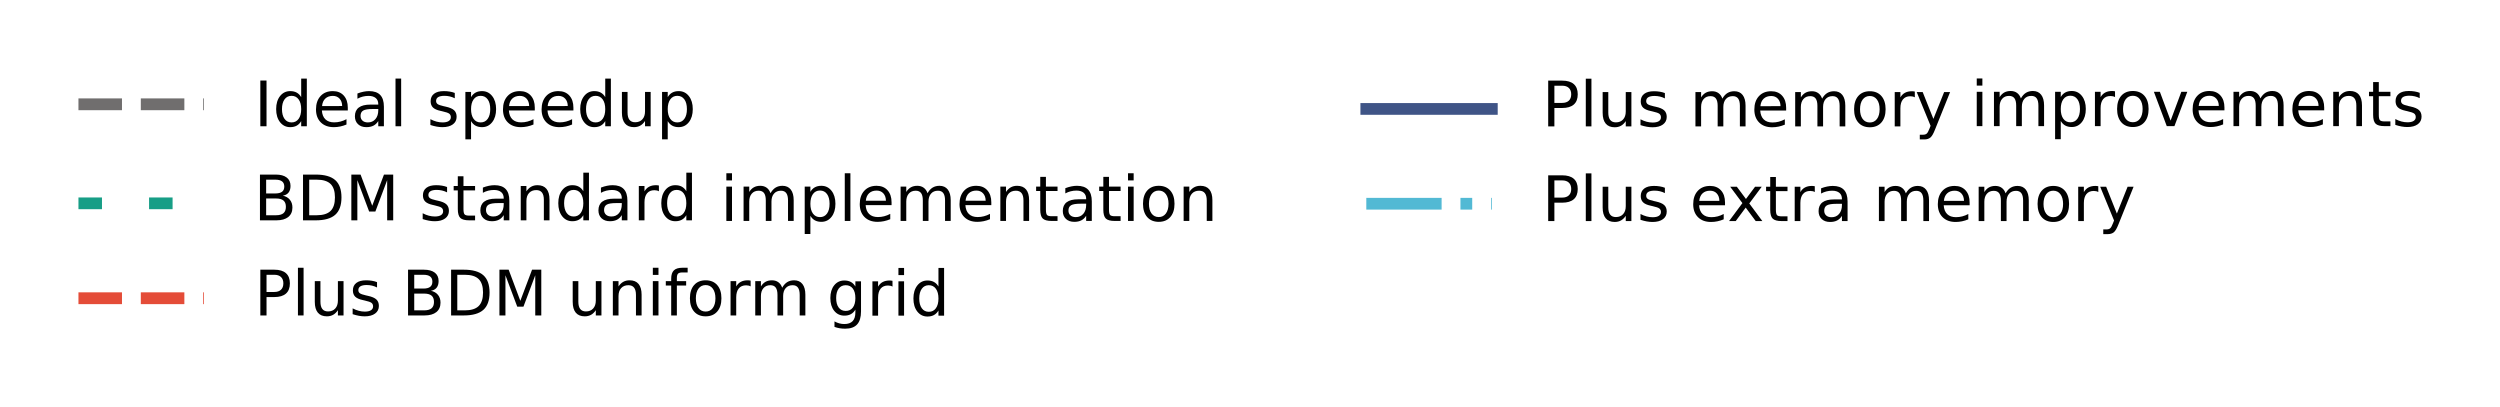 <?xml version="1.0" encoding="UTF-8" standalone="no"?>
<!-- Created with matplotlib (https://matplotlib.org/) -->

<svg
   xmlns:dc="http://purl.org/dc/elements/1.1/"
   xmlns:cc="http://creativecommons.org/ns#"
   xmlns:rdf="http://www.w3.org/1999/02/22-rdf-syntax-ns#"
   xmlns:svg="http://www.w3.org/2000/svg"
   xmlns="http://www.w3.org/2000/svg"
   xmlns:xlink="http://www.w3.org/1999/xlink"
   xmlns:sodipodi="http://sodipodi.sourceforge.net/DTD/sodipodi-0.dtd"
   xmlns:inkscape="http://www.inkscape.org/namespaces/inkscape"
   height="103.827pt"
   version="1.1"
   viewBox="0 0 637.344 103.827"
   width="637.344pt"
   id="svg632"
   sodipodi:docname="legend-4.svg"
   inkscape:version="0.92.5 (2060ec1f9f, 2020-04-08)">
  <sodipodi:namedview
     pagecolor="#ffffff"
     bordercolor="#666666"
     borderopacity="1"
     objecttolerance="10"
     gridtolerance="10"
     guidetolerance="10"
     inkscape:pageopacity="0"
     inkscape:pageshadow="2"
     inkscape:window-width="1920"
     inkscape:window-height="1163"
     id="namedview634"
     showgrid="true"
     fit-margin-top="20"
     fit-margin-left="20"
     fit-margin-right="20"
     fit-margin-bottom="20"
     inkscape:zoom="1.7571428"
     inkscape:cx="479.43763"
     inkscape:cy="-16.750985"
     inkscape:window-x="0"
     inkscape:window-y="0"
     inkscape:window-maximized="1"
     inkscape:current-layer="g1093">
    <inkscape:grid
       type="xygrid"
       id="grid1027"
       originx="13.1"
       originy="-127.68" />
  </sodipodi:namedview>
  <defs
     id="defs6"
     style="stroke-linecap:butt;stroke-linejoin:round">
    <style
       type="text/css"
       id="style4">*{stroke-linecap:butt;stroke-linejoin:round;}</style>
  </defs>
  <g
     id="figure_1"
     style="stroke-linecap:butt;stroke-linejoin:round"
     transform="translate(-373.124,-6.429)">
    <g
       id="axes_1"
       style="stroke-linecap:butt;stroke-linejoin:round">
      <g
         id="legend_1"
         style="stroke-linecap:butt;stroke-linejoin:round">
        <g
           id="patch_6"
           style="stroke-width:1.009;stroke-linecap:butt;stroke-linejoin:round"
           transform="matrix(1.458,0,0,0.675,-176.956,6.529)" />
        <g
           id="line2d_21"
           style="stroke-linecap:butt;stroke-linejoin:round" />
        <g
           id="line2d_23"
           style="stroke-linecap:butt;stroke-linejoin:round" />
        <g
           id="line2d_25"
           style="stroke-linecap:butt;stroke-linejoin:round" />
        <g
           id="g1182"
           style="stroke-linecap:butt;stroke-linejoin:round">
          <g
             style="stroke-linecap:butt;stroke-linejoin:round"
             transform="translate(0,-4.8060065e-6)"
             id="g1082">
            <g
               id="line2d_20"
               style="stroke-linecap:butt;stroke-linejoin:round">
              <path
                 d="m 393.124,33.017 h 32"
                 style="fill:none;stroke:#706e6e;stroke-width:3;stroke-linecap:butt;stroke-linejoin:round;stroke-dasharray:11.1, 4.8;stroke-dashoffset:0"
                 id="path299"
                 inkscape:connector-curvature="0" />
            </g>
            <g
               id="text_10"
               style="stroke-linecap:butt;stroke-linejoin:round">
              <!-- Ideal speedup -->
              <g
                 transform="matrix(0.16,0,0,-0.16,437.924,38.617)"
                 id="g333"
                 style="stroke-linecap:butt;stroke-linejoin:round">
                <defs
                   id="defs305">
                  <path
                     d="m 9.812,72.906 h 9.859 V 0 H 9.812 Z"
                     id="DejaVuSans-73"
                     inkscape:connector-curvature="0"
                     style="stroke-linecap:butt;stroke-linejoin:round" />
                  <path
                     d="M 9.422,75.984 H 18.406 V 0 H 9.422 Z"
                     id="DejaVuSans-108"
                     inkscape:connector-curvature="0"
                     style="stroke-linecap:butt;stroke-linejoin:round" />
                </defs>
                <use
                   xlink:href="#DejaVuSans-73"
                   id="use307"
                   style="stroke-linecap:butt;stroke-linejoin:round"
                   x="0"
                   y="0"
                   width="100%"
                   height="100%" />
                <path
                   id="use309"
                   d="m 74.898,46.391 v 29.594 h 8.984 V 0 h -8.984 v 8.203 q -2.828,-4.875 -7.156,-7.25 -4.312,-2.375 -10.375,-2.375 -9.906,0 -16.141,7.906 -6.219,7.922 -6.219,20.812 0,12.891 6.219,20.797 Q 47.461,56 57.367,56 q 6.062,0 10.375,-2.375 4.328,-2.359 7.156,-7.234 z M 44.289,27.297 q 0,-9.906 4.078,-15.547 4.078,-5.641 11.203,-5.641 7.125,0 11.219,5.641 4.109,5.641 4.109,15.547 0,9.906 -4.109,15.547 -4.094,5.641 -11.219,5.641 -7.125,0 -11.203,-5.641 -4.078,-5.641 -4.078,-15.547 z"
                   inkscape:connector-curvature="0"
                   style="stroke-linecap:butt;stroke-linejoin:round" />
                <path
                   id="use311"
                   d="m 149.172,29.594 v -4.391 h -41.312 q 0.594,-9.281 5.594,-14.141 5,-4.859 13.938,-4.859 5.172,0 10.031,1.266 4.859,1.266 9.656,3.812 v -8.5 q -4.844,-2.047 -9.922,-3.125 -5.078,-1.078 -10.297,-1.078 -13.094,0 -20.734,7.609 -7.641,7.625 -7.641,20.625 0,13.422 7.25,21.297 Q 112.984,56 125.297,56 q 11.031,0 17.453,-7.109 6.422,-7.094 6.422,-19.297 z m -8.984,2.641 q -0.094,7.359 -4.125,11.75 -4.031,4.406 -10.672,4.406 -7.516,0 -12.031,-4.25 -4.516,-4.25 -5.203,-11.969 z"
                   inkscape:connector-curvature="0"
                   style="stroke-linecap:butt;stroke-linejoin:round" />
                <path
                   id="use313"
                   d="m 188.773,27.484 q -10.891,0 -15.094,-2.484 -4.203,-2.484 -4.203,-8.5 0,-4.781 3.156,-7.594 3.156,-2.797 8.562,-2.797 7.484,0 12,5.297 4.516,5.297 4.516,14.078 v 2 z m 17.922,3.719 V 0 h -8.984 v 8.297 q -3.078,-4.969 -7.672,-7.344 -4.594,-2.375 -11.234,-2.375 -8.391,0 -13.359,4.719 -4.953,4.719 -4.953,12.625 0,9.219 6.172,13.906 6.188,4.688 18.438,4.688 h 12.609 v 0.891 q 0,6.203 -4.078,9.594 -4.078,3.391 -11.453,3.391 -4.688,0 -9.141,-1.125 -4.438,-1.125 -8.531,-3.375 v 8.312 q 4.922,1.906 9.562,2.844 Q 178.711,56 183.102,56 q 11.875,0 17.734,-6.156 5.859,-6.141 5.859,-18.641 z"
                   inkscape:connector-curvature="0"
                   style="stroke-linecap:butt;stroke-linejoin:round" />
                <use
                   x="215.771"
                   xlink:href="#DejaVuSans-108"
                   id="use315"
                   style="stroke-linecap:butt;stroke-linejoin:round"
                   y="0"
                   width="100%"
                   height="100%" />
                <path
                   id="use317"
                   d=""
                   inkscape:connector-curvature="0"
                   style="stroke-linecap:butt;stroke-linejoin:round" />
                <path
                   id="use319"
                   d="m 319.623,53.078 v -8.5 Q 315.826,46.531 311.717,47.5 q -4.094,0.984 -8.5,0.984 -6.688,0 -10.031,-2.047 -3.344,-2.047 -3.344,-6.156 0,-3.125 2.391,-4.906 2.391,-1.781 9.625,-3.391 l 3.078,-0.688 q 9.562,-2.047 13.594,-5.781 4.031,-3.734 4.031,-10.422 0,-7.625 -6.031,-12.078 -6.031,-4.438 -16.578,-4.438 -4.391,0 -9.156,0.859 Q 286.029,0.297 280.764,2 v 9.281 q 4.984,-2.594 9.812,-3.891 4.828,-1.281 9.578,-1.281 6.344,0 9.75,2.172 3.422,2.172 3.422,6.125 0,3.656 -2.469,5.609 -2.453,1.953 -10.812,3.766 l -3.125,0.734 q -8.344,1.75 -12.062,5.391 -3.703,3.641 -3.703,9.984 0,7.719 5.469,11.906 Q 292.092,56 302.154,56 q 4.969,0 9.359,-0.734 4.406,-0.719 8.109,-2.188 z"
                   inkscape:connector-curvature="0"
                   style="stroke-linecap:butt;stroke-linejoin:round" />
                <path
                   id="use321"
                   d="m 345.551,8.203 v -29 h -9.031 V 54.688 h 9.031 v -8.297 q 2.844,4.875 7.156,7.234 4.328,2.375 10.328,2.375 9.969,0 16.188,-7.906 6.234,-7.906 6.234,-20.797 0,-12.891 -6.234,-20.812 -6.219,-7.906 -16.188,-7.906 -6,0 -10.328,2.375 -4.312,2.375 -7.156,7.25 z m 30.578,19.094 q 0,9.906 -4.078,15.547 -4.078,5.641 -11.203,5.641 -7.141,0 -11.219,-5.641 -4.078,-5.641 -4.078,-15.547 0,-9.906 4.078,-15.547 4.078,-5.641 11.219,-5.641 7.125,0 11.203,5.641 4.078,5.641 4.078,15.547 z"
                   inkscape:connector-curvature="0"
                   style="stroke-linecap:butt;stroke-linejoin:round" />
                <path
                   id="use323"
                   d="m 447.121,29.594 v -4.391 h -41.312 q 0.594,-9.281 5.594,-14.141 5,-4.859 13.938,-4.859 5.172,0 10.031,1.266 4.859,1.266 9.656,3.812 v -8.5 q -4.844,-2.047 -9.922,-3.125 -5.078,-1.078 -10.297,-1.078 -13.094,0 -20.734,7.609 -7.641,7.625 -7.641,20.625 0,13.422 7.25,21.297 Q 410.934,56 423.246,56 q 11.031,0 17.453,-7.109 6.422,-7.094 6.422,-19.297 z m -8.984,2.641 q -0.094,7.359 -4.125,11.75 -4.031,4.406 -10.672,4.406 -7.516,0 -12.031,-4.25 -4.516,-4.25 -5.203,-11.969 z"
                   inkscape:connector-curvature="0"
                   style="stroke-linecap:butt;stroke-linejoin:round" />
                <path
                   id="use325"
                   d="m 508.645,29.594 v -4.391 h -41.312 q 0.594,-9.281 5.594,-14.141 5,-4.859 13.938,-4.859 5.172,0 10.031,1.266 4.859,1.266 9.656,3.812 v -8.5 q -4.844,-2.047 -9.922,-3.125 -5.078,-1.078 -10.297,-1.078 -13.094,0 -20.734,7.609 -7.641,7.625 -7.641,20.625 0,13.422 7.25,21.297 Q 472.457,56 484.77,56 q 11.031,0 17.453,-7.109 6.422,-7.094 6.422,-19.297 z m -8.984,2.641 q -0.094,7.359 -4.125,11.75 -4.031,4.406 -10.672,4.406 -7.516,0 -12.031,-4.25 -4.516,-4.25 -5.203,-11.969 z"
                   inkscape:connector-curvature="0"
                   style="stroke-linecap:butt;stroke-linejoin:round" />
                <path
                   id="use327"
                   d="m 559.371,46.391 v 29.594 h 8.984 V 0 h -8.984 v 8.203 q -2.828,-4.875 -7.156,-7.25 -4.312,-2.375 -10.375,-2.375 -9.906,0 -16.141,7.906 -6.219,7.922 -6.219,20.812 0,12.891 6.219,20.797 Q 531.934,56 541.84,56 q 6.062,0 10.375,-2.375 4.328,-2.359 7.156,-7.234 z m -30.609,-19.094 q 0,-9.906 4.078,-15.547 4.078,-5.641 11.203,-5.641 7.125,0 11.219,5.641 4.109,5.641 4.109,15.547 0,9.906 -4.109,15.547 -4.094,5.641 -11.219,5.641 -7.125,0 -11.203,-5.641 -4.078,-5.641 -4.078,-15.547 z"
                   inkscape:connector-curvature="0"
                   style="stroke-linecap:butt;stroke-linejoin:round" />
                <path
                   id="use329"
                   d="M 585.941,21.578 V 54.688 h 8.984 V 21.922 q 0,-7.766 3.016,-11.656 3.031,-3.875 9.094,-3.875 7.266,0 11.484,4.641 4.234,4.641 4.234,12.656 v 31 h 8.984 V 0 h -8.984 V 8.406 Q 619.488,3.422 615.16,1 q -4.312,-2.422 -10.031,-2.422 -9.422,0 -14.312,5.859 -4.875,5.859 -4.875,17.141 z M 608.551,56 Z"
                   inkscape:connector-curvature="0"
                   style="stroke-linecap:butt;stroke-linejoin:round" />
                <path
                   id="use331"
                   d="m 658.93,8.203 v -29 h -9.031 V 54.688 h 9.031 v -8.297 q 2.844,4.875 7.156,7.234 4.328,2.375 10.328,2.375 9.969,0 16.188,-7.906 6.234,-7.906 6.234,-20.797 0,-12.891 -6.234,-20.812 -6.219,-7.906 -16.188,-7.906 -6,0 -10.328,2.375 -4.312,2.375 -7.156,7.25 z m 30.578,19.094 q 0,9.906 -4.078,15.547 -4.078,5.641 -11.203,5.641 -7.141,0 -11.219,-5.641 -4.078,-5.641 -4.078,-15.547 0,-9.906 4.078,-15.547 4.078,-5.641 11.219,-5.641 7.125,0 11.203,5.641 4.078,5.641 4.078,15.547 z"
                   inkscape:connector-curvature="0"
                   style="stroke-linecap:butt;stroke-linejoin:round" />
              </g>
            </g>
          </g>
          <g
             style="stroke-linecap:butt;stroke-linejoin:round"
             transform="translate(0,-11.172)"
             id="g1118">
            <g
               id="line2d_22"
               style="stroke-linecap:butt;stroke-linejoin:round"
               transform="translate(0,2.312)">
              <path
                 d="m 393.124,67.124 h 32"
                 style="fill:none;stroke:#179e86;stroke-width:3;stroke-linecap:butt;stroke-linejoin:round;stroke-dasharray:6, 12;stroke-dashoffset:0"
                 id="path336"
                 inkscape:connector-curvature="0" />
            </g>
            <g
               transform="translate(1.412)"
               style="stroke-linecap:butt;stroke-linejoin:round"
               id="g1060">
              <g
                 transform="matrix(0.16,0,0,-0.16,436.415,73.772)"
                 id="g368"
                 style="stroke-linecap:butt;stroke-linejoin:round">
                <defs
                   id="defs342">
                  <path
                     d="M 19.672,34.812 V 8.109 H 35.5 q 7.953,0 11.781,3.297 3.844,3.297 3.844,10.078 0,6.844 -3.844,10.078 -3.828,3.25 -11.781,3.25 z m 0,29.984 V 42.828 H 34.281 q 7.219,0 10.75,2.703 3.547,2.719 3.547,8.281 0,5.516 -3.547,8.25 -3.531,2.734 -10.75,2.734 z M 9.812,72.906 h 25.203 q 11.281,0 17.375,-4.688 Q 58.5,63.531 58.5,54.891 58.5,48.188 55.375,44.234 52.25,40.281 46.188,39.312 53.469,37.75 57.5,32.781 q 4.031,-4.953 4.031,-12.375 0,-9.766 -6.641,-15.094 Q 48.25,0 35.984,0 H 9.812 Z"
                     id="DejaVuSans-66"
                     inkscape:connector-curvature="0"
                     style="stroke-linecap:butt;stroke-linejoin:round" />
                  <path
                     d="M 19.672,64.797 V 8.109 H 31.594 q 15.094,0 22.094,6.828 7,6.844 7,21.594 0,14.641 -7,21.453 -7,6.812 -22.094,6.812 z M 9.812,72.906 h 20.266 q 21.188,0 31.094,-8.812 9.922,-8.812 9.922,-27.562 0,-18.859 -9.969,-27.703 Q 51.172,0 30.078,0 H 9.812 Z"
                     id="DejaVuSans-68"
                     inkscape:connector-curvature="0"
                     style="stroke-linecap:butt;stroke-linejoin:round" />
                </defs>
                <use
                   xlink:href="#DejaVuSans-66"
                   id="use344"
                   style="stroke-linecap:butt;stroke-linejoin:round"
                   x="0"
                   y="0"
                   width="100%"
                   height="100%" />
                <use
                   x="68.604"
                   xlink:href="#DejaVuSans-68"
                   id="use346"
                   style="stroke-linecap:butt;stroke-linejoin:round"
                   y="0"
                   width="100%"
                   height="100%" />
                <path
                   id="use348"
                   d="m 155.418,72.906 h 14.703 l 18.594,-49.609 18.703,49.609 h 14.703 V 0 h -9.625 v 64.016 l -18.797,-50 h -9.906 l -18.797,50 V 0 h -9.578 z"
                   inkscape:connector-curvature="0"
                   style="stroke-linecap:butt;stroke-linejoin:round" />
                <path
                   id="use350"
                   d=""
                   inkscape:connector-curvature="0"
                   style="stroke-linecap:butt;stroke-linejoin:round" />
                <path
                   id="use352"
                   d="m 307.953,53.078 v -8.5 q -3.797,1.953 -7.906,2.922 -4.094,0.984 -8.5,0.984 -6.688,0 -10.031,-2.047 -3.344,-2.047 -3.344,-6.156 0,-3.125 2.391,-4.906 2.391,-1.781 9.625,-3.391 l 3.078,-0.688 q 9.562,-2.047 13.594,-5.781 4.031,-3.734 4.031,-10.422 0,-7.625 -6.031,-12.078 -6.031,-4.438 -16.578,-4.438 -4.391,0 -9.156,0.859 Q 274.359,0.297 269.094,2 v 9.281 q 4.984,-2.594 9.812,-3.891 4.828,-1.281 9.578,-1.281 6.344,0 9.75,2.172 3.422,2.172 3.422,6.125 0,3.656 -2.469,5.609 -2.453,1.953 -10.812,3.766 l -3.125,0.734 q -8.344,1.75 -12.062,5.391 -3.703,3.641 -3.703,9.984 0,7.719 5.469,11.906 Q 280.422,56 290.484,56 q 4.969,0 9.359,-0.734 4.406,-0.719 8.109,-2.188 z"
                   inkscape:connector-curvature="0"
                   style="stroke-linecap:butt;stroke-linejoin:round" />
                <path
                   id="use354"
                   d="M 334.084,70.219 V 54.688 h 18.5 v -6.984 h -18.5 v -29.688 q 0,-6.688 1.828,-8.594 1.828,-1.906 7.453,-1.906 h 9.219 V 0 h -9.219 q -10.406,0 -14.359,3.875 -3.953,3.891 -3.953,14.141 v 29.688 h -6.594 V 54.688 h 6.594 v 15.531 z"
                   inkscape:connector-curvature="0"
                   style="stroke-linecap:butt;stroke-linejoin:round" />
                <path
                   id="use356"
                   d="m 389.262,27.484 q -10.891,0 -15.094,-2.484 -4.203,-2.484 -4.203,-8.5 0,-4.781 3.156,-7.594 3.156,-2.797 8.562,-2.797 7.484,0 12,5.297 4.516,5.297 4.516,14.078 v 2 z m 17.922,3.719 V 0 h -8.984 v 8.297 q -3.078,-4.969 -7.672,-7.344 -4.594,-2.375 -11.234,-2.375 -8.391,0 -13.359,4.719 -4.953,4.719 -4.953,12.625 0,9.219 6.172,13.906 6.188,4.688 18.438,4.688 h 12.609 v 0.891 q 0,6.203 -4.078,9.594 -4.078,3.391 -11.453,3.391 -4.688,0 -9.141,-1.125 -4.438,-1.125 -8.531,-3.375 v 8.312 q 4.922,1.906 9.562,2.844 Q 379.199,56 383.59,56 q 11.875,0 17.734,-6.156 5.859,-6.141 5.859,-18.641 z"
                   inkscape:connector-curvature="0"
                   style="stroke-linecap:butt;stroke-linejoin:round" />
                <path
                   id="use358"
                   d="M 471.15,33.016 V 0 h -8.984 v 32.719 q 0,7.766 -3.031,11.609 -3.031,3.859 -9.078,3.859 -7.281,0 -11.484,-4.641 -4.203,-4.625 -4.203,-12.641 V 0 h -9.031 v 54.688 h 9.031 v -8.5 q 3.234,4.938 7.594,7.375 4.375,2.438 10.094,2.438 9.422,0 14.25,-5.828 4.844,-5.828 4.844,-17.156 z"
                   inkscape:connector-curvature="0"
                   style="stroke-linecap:butt;stroke-linejoin:round" />
                <path
                   id="use360"
                   d="m 525.045,46.391 v 29.594 h 8.984 V 0 h -8.984 v 8.203 q -2.828,-4.875 -7.156,-7.25 -4.312,-2.375 -10.375,-2.375 -9.906,0 -16.141,7.906 -6.219,7.922 -6.219,20.812 0,12.891 6.219,20.797 Q 497.607,56 507.514,56 q 6.062,0 10.375,-2.375 4.328,-2.359 7.156,-7.234 z m -30.609,-19.094 q 0,-9.906 4.078,-15.547 4.078,-5.641 11.203,-5.641 7.125,0 11.219,5.641 4.109,5.641 4.109,15.547 0,9.906 -4.109,15.547 -4.094,5.641 -11.219,5.641 -7.125,0 -11.203,-5.641 -4.078,-5.641 -4.078,-15.547 z"
                   inkscape:connector-curvature="0"
                   style="stroke-linecap:butt;stroke-linejoin:round" />
                <path
                   id="use362"
                   d="m 577.396,27.484 q -10.891,0 -15.094,-2.484 -4.203,-2.484 -4.203,-8.5 0,-4.781 3.156,-7.594 3.156,-2.797 8.562,-2.797 7.484,0 12,5.297 4.516,5.297 4.516,14.078 v 2 z m 17.922,3.719 V 0 h -8.984 v 8.297 q -3.078,-4.969 -7.672,-7.344 -4.594,-2.375 -11.234,-2.375 -8.391,0 -13.359,4.719 -4.953,4.719 -4.953,12.625 0,9.219 6.172,13.906 6.188,4.688 18.438,4.688 h 12.609 v 0.891 q 0,6.203 -4.078,9.594 -4.078,3.391 -11.453,3.391 -4.688,0 -9.141,-1.125 -4.438,-1.125 -8.531,-3.375 v 8.312 q 4.922,1.906 9.562,2.844 Q 567.334,56 571.725,56 q 11.875,0 17.734,-6.156 5.859,-6.141 5.859,-18.641 z"
                   inkscape:connector-curvature="0"
                   style="stroke-linecap:butt;stroke-linejoin:round" />
                <path
                   id="use364"
                   d="m 645.504,46.297 q -1.516,0.875 -3.297,1.281 Q 640.426,48 638.285,48 630.66,48 626.582,43.047 622.504,38.094 622.504,28.812 V 0 h -9.031 v 54.688 h 9.031 v -8.5 q 2.844,4.984 7.375,7.391 Q 634.426,56 640.926,56 q 0.922,0 2.047,-0.125 1.125,-0.109 2.484,-0.359 z"
                   inkscape:connector-curvature="0"
                   style="stroke-linecap:butt;stroke-linejoin:round" />
                <path
                   id="use366"
                   d="m 689.164,46.391 v 29.594 h 8.984 V 0 h -8.984 v 8.203 q -2.828,-4.875 -7.156,-7.25 -4.312,-2.375 -10.375,-2.375 -9.906,0 -16.141,7.906 -6.219,7.922 -6.219,20.812 0,12.891 6.219,20.797 Q 661.727,56 671.633,56 q 6.062,0 10.375,-2.375 4.328,-2.359 7.156,-7.234 z m -30.609,-19.094 q 0,-9.906 4.078,-15.547 4.078,-5.641 11.203,-5.641 7.125,0 11.219,5.641 4.109,5.641 4.109,15.547 0,9.906 -4.109,15.547 -4.094,5.641 -11.219,5.641 -7.125,0 -11.203,-5.641 -4.078,-5.641 -4.078,-15.547 z"
                   inkscape:connector-curvature="0"
                   style="stroke-linecap:butt;stroke-linejoin:round" />
              </g>
              <g
                 transform="matrix(0.16,0,0,-0.16,555.38,73.929)"
                 id="g398"
                 style="stroke-linecap:butt;stroke-linejoin:round">
                <path
                   id="use370"
                   d="M 9.422,54.688 H 18.406 V 0 H 9.422 Z m 0,21.297 H 18.406 V 64.594 H 9.422 Z"
                   inkscape:connector-curvature="0"
                   style="stroke-linecap:butt;stroke-linejoin:round" />
                <path
                   id="use372"
                   d="m 79.783,44.188 q 3.375,6.062 8.062,8.938 4.688,2.875 11.031,2.875 8.547,0 13.187,-5.984 4.641,-5.969 4.641,-17 V 0 h -9.031 v 32.719 q 0,7.859 -2.797,11.656 -2.781,3.812 -8.484,3.812 -6.984,0 -11.047,-4.641 -4.047,-4.625 -4.047,-12.641 V 0 h -9.031 v 32.719 q 0,7.906 -2.781,11.688 -2.781,3.781 -8.594,3.781 -6.891,0 -10.953,-4.656 -4.047,-4.656 -4.047,-12.625 V 0 h -9.031 v 54.688 h 9.031 v -8.5 q 3.078,5.031 7.375,7.422 Q 57.564,56 63.471,56 q 5.969,0 10.141,-3.031 4.172,-3.016 6.172,-8.781 z"
                   inkscape:connector-curvature="0"
                   style="stroke-linecap:butt;stroke-linejoin:round" />
                <path
                   id="use374"
                   d="m 143.305,8.203 v -29 h -9.031 V 54.688 h 9.031 v -8.297 q 2.844,4.875 7.156,7.234 4.328,2.375 10.328,2.375 9.969,0 16.188,-7.906 6.234,-7.906 6.234,-20.797 0,-12.891 -6.234,-20.812 -6.219,-7.906 -16.188,-7.906 -6,0 -10.328,2.375 -4.312,2.375 -7.156,7.25 z m 30.578,19.094 q 0,9.906 -4.078,15.547 -4.078,5.641 -11.203,5.641 -7.141,0 -11.219,-5.641 -4.078,-5.641 -4.078,-15.547 0,-9.906 4.078,-15.547 4.078,-5.641 11.219,-5.641 7.125,0 11.203,5.641 4.078,5.641 4.078,15.547 z"
                   inkscape:connector-curvature="0"
                   style="stroke-linecap:butt;stroke-linejoin:round" />
                <use
                   x="188.672"
                   xlink:href="#DejaVuSans-108"
                   id="use376"
                   style="stroke-linecap:butt;stroke-linejoin:round"
                   y="0"
                   width="100%"
                   height="100%" />
                <path
                   id="use378"
                   d="m 272.658,29.594 v -4.391 h -41.312 q 0.594,-9.281 5.594,-14.141 5,-4.859 13.938,-4.859 5.172,0 10.031,1.266 4.859,1.266 9.656,3.812 v -8.5 q -4.844,-2.047 -9.922,-3.125 -5.078,-1.078 -10.297,-1.078 -13.094,0 -20.734,7.609 -7.641,7.625 -7.641,20.625 0,13.422 7.25,21.297 Q 236.471,56 248.783,56 q 11.031,0 17.453,-7.109 6.422,-7.094 6.422,-19.297 z m -8.984,2.641 q -0.094,7.359 -4.125,11.75 -4.031,4.406 -10.672,4.406 -7.516,0 -12.031,-4.25 -4.516,-4.25 -5.203,-11.969 z"
                   inkscape:connector-curvature="0"
                   style="stroke-linecap:butt;stroke-linejoin:round" />
                <path
                   id="use380"
                   d="m 329.979,44.188 q 3.375,6.062 8.062,8.938 4.688,2.875 11.031,2.875 8.547,0 13.188,-5.984 4.641,-5.969 4.641,-17 V 0 h -9.031 v 32.719 q 0,7.859 -2.797,11.656 -2.781,3.812 -8.484,3.812 -6.984,0 -11.047,-4.641 -4.047,-4.625 -4.047,-12.641 V 0 h -9.031 v 32.719 q 0,7.906 -2.781,11.688 -2.781,3.781 -8.594,3.781 -6.891,0 -10.953,-4.656 -4.047,-4.656 -4.047,-12.625 V 0 h -9.031 v 54.688 h 9.031 v -8.5 q 3.078,5.031 7.375,7.422 Q 307.76,56 313.666,56 q 5.969,0 10.141,-3.031 4.172,-3.016 6.172,-8.781 z"
                   inkscape:connector-curvature="0"
                   style="stroke-linecap:butt;stroke-linejoin:round" />
                <path
                   id="use382"
                   d="m 431.594,29.594 v -4.391 h -41.312 q 0.594,-9.281 5.594,-14.141 5,-4.859 13.938,-4.859 5.172,0 10.031,1.266 4.859,1.266 9.656,3.812 v -8.5 q -4.844,-2.047 -9.922,-3.125 -5.078,-1.078 -10.297,-1.078 -13.094,0 -20.734,7.609 -7.641,7.625 -7.641,20.625 0,13.422 7.25,21.297 Q 395.406,56 407.719,56 q 11.031,0 17.453,-7.109 6.422,-7.094 6.422,-19.297 z m -8.984,2.641 q -0.094,7.359 -4.125,11.75 -4.031,4.406 -10.672,4.406 -7.516,0 -12.031,-4.25 -4.516,-4.25 -5.203,-11.969 z"
                   inkscape:connector-curvature="0"
                   style="stroke-linecap:butt;stroke-linejoin:round" />
                <path
                   id="use384"
                   d="M 491.805,33.016 V 0 h -8.984 v 32.719 q 0,7.766 -3.031,11.609 -3.031,3.859 -9.078,3.859 -7.281,0 -11.484,-4.641 -4.203,-4.625 -4.203,-12.641 V 0 h -9.031 v 54.688 h 9.031 v -8.5 q 3.234,4.938 7.594,7.375 4.375,2.438 10.094,2.438 9.422,0 14.25,-5.828 4.844,-5.828 4.844,-17.156 z"
                   inkscape:connector-curvature="0"
                   style="stroke-linecap:butt;stroke-linejoin:round" />
                <path
                   id="use386"
                   d="M 518.605,70.219 V 54.688 h 18.5 v -6.984 h -18.5 v -29.688 q 0,-6.688 1.828,-8.594 1.828,-1.906 7.453,-1.906 h 9.219 V 0 h -9.219 q -10.406,0 -14.359,3.875 -3.953,3.891 -3.953,14.141 v 29.688 h -6.594 V 54.688 h 6.594 v 15.531 z"
                   inkscape:connector-curvature="0"
                   style="stroke-linecap:butt;stroke-linejoin:round" />
                <path
                   id="use388"
                   d="m 573.783,27.484 q -10.891,0 -15.094,-2.484 -4.203,-2.484 -4.203,-8.5 0,-4.781 3.156,-7.594 3.156,-2.797 8.562,-2.797 7.484,0 12,5.297 4.516,5.297 4.516,14.078 v 2 z m 17.922,3.719 V 0 h -8.984 v 8.297 q -3.078,-4.969 -7.672,-7.344 -4.594,-2.375 -11.234,-2.375 -8.391,0 -13.359,4.719 -4.953,4.719 -4.953,12.625 0,9.219 6.172,13.906 6.188,4.688 18.438,4.688 h 12.609 v 0.891 q 0,6.203 -4.078,9.594 -4.078,3.391 -11.453,3.391 -4.688,0 -9.141,-1.125 -4.438,-1.125 -8.531,-3.375 v 8.312 q 4.922,1.906 9.562,2.844 Q 563.721,56 568.111,56 q 11.875,0 17.734,-6.156 5.859,-6.141 5.859,-18.641 z"
                   inkscape:connector-curvature="0"
                   style="stroke-linecap:butt;stroke-linejoin:round" />
                <path
                   id="use390"
                   d="M 619.094,70.219 V 54.688 h 18.5 v -6.984 h -18.5 v -29.688 q 0,-6.688 1.828,-8.594 1.828,-1.906 7.453,-1.906 h 9.219 V 0 H 628.375 q -10.406,0 -14.359,3.875 -3.953,3.891 -3.953,14.141 v 29.688 h -6.594 V 54.688 h 6.594 v 15.531 z"
                   inkscape:connector-curvature="0"
                   style="stroke-linecap:butt;stroke-linejoin:round" />
                <path
                   id="use392"
                   d="m 649.412,54.688 h 8.984 V 0 h -8.984 z m 0,21.297 h 8.984 V 64.594 h -8.984 z"
                   inkscape:connector-curvature="0"
                   style="stroke-linecap:butt;stroke-linejoin:round" />
                <path
                   id="use394"
                   d="m 698.383,48.391 q -7.219,0 -11.422,-5.641 -4.203,-5.641 -4.203,-15.453 0,-9.812 4.172,-15.453 4.188,-5.641 11.453,-5.641 7.188,0 11.375,5.656 4.203,5.672 4.203,15.438 0,9.719 -4.203,15.406 -4.188,5.688 -11.375,5.688 z m 0,7.609 q 11.719,0 18.406,-7.625 6.703,-7.609 6.703,-21.078 0,-13.422 -6.703,-21.078 -6.688,-7.641 -18.406,-7.641 -11.766,0 -18.438,7.641 -6.656,7.656 -6.656,21.078 0,13.469 6.656,21.078 6.672,7.625 18.438,7.625 z"
                   inkscape:connector-curvature="0"
                   style="stroke-linecap:butt;stroke-linejoin:round" />
                <path
                   id="use396"
                   d="M 783.846,33.016 V 0 h -8.984 v 32.719 q 0,7.766 -3.031,11.609 -3.031,3.859 -9.078,3.859 -7.281,0 -11.484,-4.641 -4.203,-4.625 -4.203,-12.641 V 0 h -9.031 v 54.688 h 9.031 v -8.5 q 3.234,4.938 7.594,7.375 4.375,2.438 10.094,2.438 9.422,0 14.25,-5.828 4.844,-5.828 4.844,-17.156 z"
                   inkscape:connector-curvature="0"
                   style="stroke-linecap:butt;stroke-linejoin:round" />
              </g>
            </g>
          </g>
          <g
             style="stroke-linecap:butt;stroke-linejoin:round"
             transform="translate(0,-16.656)"
             id="g1149">
            <g
               id="line2d_24"
               style="stroke-linecap:butt;stroke-linejoin:round"
               transform="translate(0,-9.412)">
              <path
                 d="m 393.124,108.526 h 32"
                 style="fill:none;stroke:#e44c38;stroke-width:3;stroke-linecap:butt;stroke-linejoin:round;stroke-dasharray:11.1, 4.8;stroke-dashoffset:0"
                 id="path401"
                 inkscape:connector-curvature="0" />
            </g>
            <g
               id="text_12"
               style="stroke-linecap:butt;stroke-linejoin:round">
              <!-- Plus BDM uniform -->
              <g
                 transform="matrix(0.16,0,0,-0.16,437.924,103.504)"
                 id="g440"
                 style="stroke-linecap:butt;stroke-linejoin:round">
                <defs
                   id="defs406">
                  <path
                     d="M 19.672,64.797 V 37.406 h 12.406 q 6.891,0 10.641,3.562 3.766,3.562 3.766,10.156 0,6.547 -3.766,10.109 -3.75,3.562 -10.641,3.562 z M 9.812,72.906 h 22.266 q 12.266,0 18.531,-5.547 6.281,-5.547 6.281,-16.234 0,-10.797 -6.281,-16.312 -6.266,-5.516 -18.531,-5.516 H 19.672 V 0 H 9.812 Z"
                     id="DejaVuSans-80"
                     inkscape:connector-curvature="0"
                     style="stroke-linecap:butt;stroke-linejoin:round" />
                </defs>
                <use
                   xlink:href="#DejaVuSans-80"
                   id="use408"
                   style="stroke-linecap:butt;stroke-linejoin:round"
                   x="0"
                   y="0"
                   width="100%"
                   height="100%" />
                <use
                   x="60.303"
                   xlink:href="#DejaVuSans-108"
                   id="use410"
                   style="stroke-linecap:butt;stroke-linejoin:round"
                   y="0"
                   width="100%"
                   height="100%" />
                <path
                   id="use412"
                   d="M 96.586,21.578 V 54.688 h 8.984 V 21.922 q 0,-7.766 3.016,-11.656 3.031,-3.875 9.094,-3.875 7.266,0 11.484,4.641 4.234,4.641 4.234,12.656 v 31 h 8.984 V 0 h -8.984 V 8.406 Q 130.133,3.422 125.805,1 q -4.312,-2.422 -10.031,-2.422 -9.422,0 -14.312,5.859 -4.875,5.859 -4.875,17.141 z M 119.195,56 Z"
                   inkscape:connector-curvature="0"
                   style="stroke-linecap:butt;stroke-linejoin:round" />
                <path
                   id="use414"
                   d="m 195.746,53.078 v -8.5 q -3.797,1.953 -7.906,2.922 -4.094,0.984 -8.5,0.984 -6.688,0 -10.031,-2.047 -3.344,-2.047 -3.344,-6.156 0,-3.125 2.391,-4.906 2.391,-1.781 9.625,-3.391 l 3.078,-0.688 q 9.562,-2.047 13.594,-5.781 4.031,-3.734 4.031,-10.422 0,-7.625 -6.031,-12.078 -6.031,-4.438 -16.578,-4.438 -4.391,0 -9.156,0.859 Q 162.152,0.297 156.887,2 v 9.281 q 4.984,-2.594 9.812,-3.891 4.828,-1.281 9.578,-1.281 6.344,0 9.75,2.172 3.422,2.172 3.422,6.125 0,3.656 -2.469,5.609 -2.453,1.953 -10.812,3.766 l -3.125,0.734 q -8.344,1.75 -12.062,5.391 -3.703,3.641 -3.703,9.984 0,7.719 5.469,11.906 Q 168.215,56 178.277,56 q 4.969,0 9.359,-0.734 4.406,-0.719 8.109,-2.188 z"
                   inkscape:connector-curvature="0"
                   style="stroke-linecap:butt;stroke-linejoin:round" />
                <path
                   id="use416"
                   d=""
                   inkscape:connector-curvature="0"
                   style="stroke-linecap:butt;stroke-linejoin:round" />
                <use
                   x="235.352"
                   xlink:href="#DejaVuSans-66"
                   id="use418"
                   style="stroke-linecap:butt;stroke-linejoin:round"
                   y="0"
                   width="100%"
                   height="100%" />
                <use
                   x="303.955"
                   xlink:href="#DejaVuSans-68"
                   id="use420"
                   style="stroke-linecap:butt;stroke-linejoin:round"
                   y="0"
                   width="100%"
                   height="100%" />
                <path
                   id="use422"
                   d="m 390.77,72.906 h 14.703 l 18.594,-49.609 18.703,49.609 h 14.703 V 0 h -9.625 v 64.016 l -18.797,-50 h -9.906 l -18.797,50 V 0 h -9.578 z"
                   inkscape:connector-curvature="0"
                   style="stroke-linecap:butt;stroke-linejoin:round" />
                <path
                   id="use424"
                   d=""
                   inkscape:connector-curvature="0"
                   style="stroke-linecap:butt;stroke-linejoin:round" />
                <path
                   id="use426"
                   d="M 507.523,21.578 V 54.688 h 8.984 V 21.922 q 0,-7.766 3.016,-11.656 3.031,-3.875 9.094,-3.875 7.266,0 11.484,4.641 4.234,4.641 4.234,12.656 v 31 h 8.984 V 0 h -8.984 V 8.406 Q 541.07,3.422 536.742,1 q -4.312,-2.422 -10.031,-2.422 -9.422,0 -14.312,5.859 -4.875,5.859 -4.875,17.141 z M 530.133,56 Z"
                   inkscape:connector-curvature="0"
                   style="stroke-linecap:butt;stroke-linejoin:round" />
                <path
                   id="use428"
                   d="M 617.293,33.016 V 0 h -8.984 v 32.719 q 0,7.766 -3.031,11.609 -3.031,3.859 -9.078,3.859 -7.281,0 -11.484,-4.641 -4.203,-4.625 -4.203,-12.641 V 0 h -9.031 v 54.688 h 9.031 v -8.5 q 3.234,4.938 7.594,7.375 4.375,2.438 10.094,2.438 9.422,0 14.25,-5.828 4.844,-5.828 4.844,-17.156 z"
                   inkscape:connector-curvature="0"
                   style="stroke-linecap:butt;stroke-linejoin:round" />
                <path
                   id="use430"
                   d="m 635.203,54.688 h 8.984 V 0 h -8.984 z m 0,21.297 h 8.984 V 64.594 h -8.984 z"
                   inkscape:connector-curvature="0"
                   style="stroke-linecap:butt;stroke-linejoin:round" />
                <path
                   id="use432"
                   d="M 690.674,75.984 V 68.5 h -8.594 q -4.828,0 -6.719,-1.953 -1.875,-1.953 -1.875,-7.031 V 54.688 H 688.283 V 47.703 H 673.486 V 0 h -9.031 v 47.703 h -8.594 V 54.688 h 8.594 V 58.5 q 0,9.125 4.25,13.297 4.25,4.188 13.469,4.188 z"
                   inkscape:connector-curvature="0"
                   style="stroke-linecap:butt;stroke-linejoin:round" />
                <path
                   id="use434"
                   d="m 719.379,48.391 q -7.219,0 -11.422,-5.641 -4.203,-5.641 -4.203,-15.453 0,-9.812 4.172,-15.453 4.188,-5.641 11.453,-5.641 7.188,0 11.375,5.656 4.203,5.672 4.203,15.438 0,9.719 -4.203,15.406 -4.188,5.688 -11.375,5.688 z m 0,7.609 q 11.719,0 18.406,-7.625 6.703,-7.609 6.703,-21.078 0,-13.422 -6.703,-21.078 -6.688,-7.641 -18.406,-7.641 -11.766,0 -18.438,7.641 -6.656,7.656 -6.656,21.078 0,13.469 6.656,21.078 6.672,7.625 18.438,7.625 z"
                   inkscape:connector-curvature="0"
                   style="stroke-linecap:butt;stroke-linejoin:round" />
                <path
                   id="use436"
                   d="m 791.061,46.297 q -1.516,0.875 -3.297,1.281 Q 785.982,48 783.842,48 776.217,48 772.139,43.047 768.061,38.094 768.061,28.812 V 0 h -9.031 v 54.688 h 9.031 v -8.5 q 2.844,4.984 7.375,7.391 Q 779.982,56 786.482,56 q 0.922,0 2.047,-0.125 1.125,-0.109 2.484,-0.359 z"
                   inkscape:connector-curvature="0"
                   style="stroke-linecap:butt;stroke-linejoin:round" />
                <path
                   id="use438"
                   d="m 841.314,44.188 q 3.375,6.062 8.062,8.938 4.688,2.875 11.031,2.875 8.547,0 13.188,-5.984 4.641,-5.969 4.641,-17 V 0 h -9.031 v 32.719 q 0,7.859 -2.797,11.656 -2.781,3.812 -8.484,3.812 -6.984,0 -11.047,-4.641 -4.047,-4.625 -4.047,-12.641 V 0 h -9.031 v 32.719 q 0,7.906 -2.781,11.688 -2.781,3.781 -8.594,3.781 -6.891,0 -10.953,-4.656 -4.047,-4.656 -4.047,-12.625 V 0 h -9.031 v 54.688 h 9.031 v -8.5 q 3.078,5.031 7.375,7.422 Q 819.096,56 825.002,56 q 5.969,0 10.141,-3.031 4.172,-3.016 6.172,-8.781 z"
                   inkscape:connector-curvature="0"
                   style="stroke-linecap:butt;stroke-linejoin:round" />
              </g>
              <!-- grid -->
              <g
                 transform="matrix(0.16,0,0,-0.16,583.927,103.553)"
                 id="g453"
                 style="stroke-linecap:butt;stroke-linejoin:round">
                <defs
                   id="defs443">
                  <path
                     d="m 45.406,27.984 q 0,9.766 -4.031,15.125 -4.016,5.375 -11.297,5.375 -7.219,0 -11.25,-5.375 -4.031,-5.359 -4.031,-15.125 0,-9.719 4.031,-15.094 4.031,-5.375 11.25,-5.375 7.281,0 11.297,5.375 4.031,5.375 4.031,15.094 z M 54.391,6.781 q 0,-13.953 -6.203,-20.766 -6.188,-6.812 -18.984,-6.812 -4.734,0 -8.938,0.703 -4.203,0.703 -8.156,2.172 V -9.188 q 3.953,-2.141 7.812,-3.156 3.859,-1.031 7.859,-1.031 8.844,0 13.234,4.609 4.391,4.609 4.391,13.938 V 9.625 Q 42.625,4.781 38.281,2.391 33.938,0 27.875,0 17.828,0 11.672,7.656 q -6.156,7.672 -6.156,20.328 0,12.688 6.156,20.344 Q 17.828,56 27.875,56 q 6.062,0 10.406,-2.391 4.344,-2.391 7.125,-7.219 V 54.688 h 8.984 z"
                     id="DejaVuSans-103"
                     inkscape:connector-curvature="0"
                     style="stroke-linecap:butt;stroke-linejoin:round" />
                </defs>
                <use
                   xlink:href="#DejaVuSans-103"
                   id="use445"
                   style="stroke-linecap:butt;stroke-linejoin:round"
                   x="0"
                   y="0"
                   width="100%"
                   height="100%" />
                <path
                   id="use447"
                   d="m 104.586,46.297 q -1.516,0.875 -3.297,1.281 Q 99.508,48 97.367,48 89.742,48 85.664,43.047 81.586,38.094 81.586,28.812 V 0 h -9.031 v 54.688 h 9.031 v -8.5 q 2.844,4.984 7.375,7.391 Q 93.508,56 100.008,56 q 0.922,0 2.047,-0.125 1.125,-0.109 2.484,-0.359 z"
                   inkscape:connector-curvature="0"
                   style="stroke-linecap:butt;stroke-linejoin:round" />
                <path
                   id="use449"
                   d="m 114.012,54.688 h 8.984 V 0 h -8.984 z m 0,21.297 h 8.984 V 64.594 h -8.984 z"
                   inkscape:connector-curvature="0"
                   style="stroke-linecap:butt;stroke-linejoin:round" />
                <path
                   id="use451"
                   d="m 177.779,46.391 v 29.594 h 8.984 V 0 h -8.984 v 8.203 q -2.828,-4.875 -7.156,-7.25 -4.312,-2.375 -10.375,-2.375 -9.906,0 -16.141,7.906 -6.219,7.922 -6.219,20.812 0,12.891 6.219,20.797 Q 150.342,56 160.248,56 q 6.062,0 10.375,-2.375 4.328,-2.359 7.156,-7.234 z m -30.609,-19.094 q 0,-9.906 4.078,-15.547 4.078,-5.641 11.203,-5.641 7.125,0 11.219,5.641 4.109,5.641 4.109,15.547 0,9.906 -4.109,15.547 -4.094,5.641 -11.219,5.641 -7.125,0 -11.203,-5.641 -4.078,-5.641 -4.078,-15.547 z"
                   inkscape:connector-curvature="0"
                   style="stroke-linecap:butt;stroke-linejoin:round" />
              </g>
            </g>
          </g>
        </g>
        <g
           id="line2d_27"
           style="stroke-linecap:butt;stroke-linejoin:round" />
        <g
           id="line2d_29"
           style="stroke-linecap:butt;stroke-linejoin:round" />
        <g
           id="line2d_31"
           style="stroke-linecap:butt;stroke-linejoin:round" />
        <g
           id="g1093"
           transform="translate(0,-1.14)"
           style="stroke-linecap:butt;stroke-linejoin:round">
          <g
             style="stroke-linecap:butt;stroke-linejoin:round"
             transform="translate(328.323,-105.117)"
             id="g1181">
            <g
               id="line2d_26"
               style="stroke-linecap:butt;stroke-linejoin:round"
               transform="translate(0,-9.468)">
              <path
                 d="m 393.124,149.927 h 32"
                 style="fill:none;stroke:#3f5486;stroke-width:3;stroke-linecap:square;stroke-linejoin:round"
                 id="path456"
                 inkscape:connector-curvature="0" />
            </g>
            <g
               id="text_13"
               style="stroke-linecap:butt;stroke-linejoin:round">
              <!-- Plus memory -->
              <g
                 transform="matrix(0.16,0,0,-0.16,437.924,144.905)"
                 id="g482"
                 style="stroke-linecap:butt;stroke-linejoin:round">
                <use
                   xlink:href="#DejaVuSans-80"
                   id="use460"
                   style="stroke-linecap:butt;stroke-linejoin:round"
                   x="0"
                   y="0"
                   width="100%"
                   height="100%" />
                <use
                   x="60.303"
                   xlink:href="#DejaVuSans-108"
                   id="use462"
                   style="stroke-linecap:butt;stroke-linejoin:round"
                   y="0"
                   width="100%"
                   height="100%" />
                <path
                   id="use464"
                   d="M 96.586,21.578 V 54.688 h 8.984 V 21.922 q 0,-7.766 3.016,-11.656 3.031,-3.875 9.094,-3.875 7.266,0 11.484,4.641 4.234,4.641 4.234,12.656 v 31 h 8.984 V 0 h -8.984 V 8.406 Q 130.133,3.422 125.805,1 q -4.312,-2.422 -10.031,-2.422 -9.422,0 -14.312,5.859 -4.875,5.859 -4.875,17.141 z M 119.195,56 Z"
                   inkscape:connector-curvature="0"
                   style="stroke-linecap:butt;stroke-linejoin:round" />
                <path
                   id="use466"
                   d="m 195.746,53.078 v -8.5 q -3.797,1.953 -7.906,2.922 -4.094,0.984 -8.5,0.984 -6.688,0 -10.031,-2.047 -3.344,-2.047 -3.344,-6.156 0,-3.125 2.391,-4.906 2.391,-1.781 9.625,-3.391 l 3.078,-0.688 q 9.562,-2.047 13.594,-5.781 4.031,-3.734 4.031,-10.422 0,-7.625 -6.031,-12.078 -6.031,-4.438 -16.578,-4.438 -4.391,0 -9.156,0.859 Q 162.152,0.297 156.887,2 v 9.281 q 4.984,-2.594 9.812,-3.891 4.828,-1.281 9.578,-1.281 6.344,0 9.75,2.172 3.422,2.172 3.422,6.125 0,3.656 -2.469,5.609 -2.453,1.953 -10.812,3.766 l -3.125,0.734 q -8.344,1.75 -12.062,5.391 -3.703,3.641 -3.703,9.984 0,7.719 5.469,11.906 Q 168.215,56 178.277,56 q 4.969,0 9.359,-0.734 4.406,-0.719 8.109,-2.188 z"
                   inkscape:connector-curvature="0"
                   style="stroke-linecap:butt;stroke-linejoin:round" />
                <path
                   id="use468"
                   d=""
                   inkscape:connector-curvature="0"
                   style="stroke-linecap:butt;stroke-linejoin:round" />
                <path
                   id="use470"
                   d="m 287.352,44.188 q 3.375,6.062 8.062,8.938 4.688,2.875 11.031,2.875 8.547,0 13.188,-5.984 4.641,-5.969 4.641,-17 V 0 h -9.031 v 32.719 q 0,7.859 -2.797,11.656 -2.781,3.812 -8.484,3.812 -6.984,0 -11.047,-4.641 -4.047,-4.625 -4.047,-12.641 V 0 h -9.031 v 32.719 q 0,7.906 -2.781,11.688 -2.781,3.781 -8.594,3.781 -6.891,0 -10.953,-4.656 -4.047,-4.656 -4.047,-12.625 V 0 h -9.031 v 54.688 h 9.031 v -8.5 q 3.078,5.031 7.375,7.422 Q 265.133,56 271.039,56 q 5.969,0 10.141,-3.031 4.172,-3.016 6.172,-8.781 z"
                   inkscape:connector-curvature="0"
                   style="stroke-linecap:butt;stroke-linejoin:round" />
                <path
                   id="use472"
                   d="m 388.967,29.594 v -4.391 h -41.312 q 0.594,-9.281 5.594,-14.141 5,-4.859 13.938,-4.859 5.172,0 10.031,1.266 4.859,1.266 9.656,3.812 v -8.5 q -4.844,-2.047 -9.922,-3.125 -5.078,-1.078 -10.297,-1.078 -13.094,0 -20.734,7.609 -7.641,7.625 -7.641,20.625 0,13.422 7.25,21.297 Q 352.779,56 365.092,56 q 11.031,0 17.453,-7.109 6.422,-7.094 6.422,-19.297 z m -8.984,2.641 q -0.094,7.359 -4.125,11.75 -4.031,4.406 -10.672,4.406 -7.516,0 -12.031,-4.25 -4.516,-4.25 -5.203,-11.969 z"
                   inkscape:connector-curvature="0"
                   style="stroke-linecap:butt;stroke-linejoin:round" />
                <path
                   id="use474"
                   d="m 446.287,44.188 q 3.375,6.062 8.062,8.938 4.688,2.875 11.031,2.875 8.547,0 13.188,-5.984 4.641,-5.969 4.641,-17 V 0 h -9.031 v 32.719 q 0,7.859 -2.797,11.656 -2.781,3.812 -8.484,3.812 -6.984,0 -11.047,-4.641 -4.047,-4.625 -4.047,-12.641 V 0 h -9.031 v 32.719 q 0,7.906 -2.781,11.688 -2.781,3.781 -8.594,3.781 -6.891,0 -10.953,-4.656 -4.047,-4.656 -4.047,-12.625 V 0 h -9.031 v 54.688 h 9.031 v -8.5 q 3.078,5.031 7.375,7.422 Q 424.068,56 429.975,56 q 5.969,0 10.141,-3.031 4.172,-3.016 6.172,-8.781 z"
                   inkscape:connector-curvature="0"
                   style="stroke-linecap:butt;stroke-linejoin:round" />
                <path
                   id="use476"
                   d="m 522.309,48.391 q -7.219,0 -11.422,-5.641 -4.203,-5.641 -4.203,-15.453 0,-9.812 4.172,-15.453 4.188,-5.641 11.453,-5.641 7.188,0 11.375,5.656 4.203,5.672 4.203,15.438 0,9.719 -4.203,15.406 -4.188,5.688 -11.375,5.688 z m 0,7.609 q 11.719,0 18.406,-7.625 6.703,-7.609 6.703,-21.078 0,-13.422 -6.703,-21.078 -6.688,-7.641 -18.406,-7.641 -11.766,0 -18.438,7.641 -6.656,7.656 -6.656,21.078 0,13.469 6.656,21.078 6.672,7.625 18.438,7.625 z"
                   inkscape:connector-curvature="0"
                   style="stroke-linecap:butt;stroke-linejoin:round" />
                <path
                   id="use478"
                   d="m 593.99,46.297 q -1.516,0.875 -3.297,1.281 Q 588.912,48 586.771,48 579.146,48 575.068,43.047 570.99,38.094 570.99,28.812 V 0 h -9.031 v 54.688 h 9.031 v -8.5 q 2.844,4.984 7.375,7.391 Q 582.912,56 589.412,56 q 0.922,0 2.047,-0.125 1.125,-0.109 2.484,-0.359 z"
                   inkscape:connector-curvature="0"
                   style="stroke-linecap:butt;stroke-linejoin:round" />
                <path
                   id="use480"
                   d="m 626.166,-5.078 q -3.797,-9.766 -7.422,-12.734 -3.609,-2.984 -9.656,-2.984 h -7.188 v 7.516 h 5.281 q 3.703,0 5.75,1.766 2.062,1.75 4.547,8.297 l 1.609,4.094 -22.109,53.812 h 9.516 L 623.588,11.922 640.682,54.688 h 9.516 z"
                   inkscape:connector-curvature="0"
                   style="stroke-linecap:butt;stroke-linejoin:round" />
              </g>
              <!-- improvements -->
              <g
                 transform="matrix(0.16,0,0,-0.16,547.239,144.843)"
                 id="g511"
                 style="stroke-linecap:butt;stroke-linejoin:round">
                <defs
                   id="defs485">
                  <path
                     d="M 2.984,54.688 H 12.5 L 29.594,8.797 46.688,54.688 h 9.516 L 35.688,0 H 23.484 Z"
                     id="DejaVuSans-118"
                     inkscape:connector-curvature="0"
                     style="stroke-linecap:butt;stroke-linejoin:round" />
                </defs>
                <path
                   id="use487"
                   d="M 9.422,54.688 H 18.406 V 0 H 9.422 Z m 0,21.297 H 18.406 V 64.594 H 9.422 Z"
                   inkscape:connector-curvature="0"
                   style="stroke-linecap:butt;stroke-linejoin:round" />
                <path
                   id="use489"
                   d="m 79.783,44.188 q 3.375,6.062 8.062,8.938 4.688,2.875 11.031,2.875 8.547,0 13.187,-5.984 4.641,-5.969 4.641,-17 V 0 h -9.031 v 32.719 q 0,7.859 -2.797,11.656 -2.781,3.812 -8.484,3.812 -6.984,0 -11.047,-4.641 -4.047,-4.625 -4.047,-12.641 V 0 h -9.031 v 32.719 q 0,7.906 -2.781,11.688 -2.781,3.781 -8.594,3.781 -6.891,0 -10.953,-4.656 -4.047,-4.656 -4.047,-12.625 V 0 h -9.031 v 54.688 h 9.031 v -8.5 q 3.078,5.031 7.375,7.422 Q 57.564,56 63.471,56 q 5.969,0 10.141,-3.031 4.172,-3.016 6.172,-8.781 z"
                   inkscape:connector-curvature="0"
                   style="stroke-linecap:butt;stroke-linejoin:round" />
                <path
                   id="use491"
                   d="m 143.305,8.203 v -29 h -9.031 V 54.688 h 9.031 v -8.297 q 2.844,4.875 7.156,7.234 4.328,2.375 10.328,2.375 9.969,0 16.188,-7.906 6.234,-7.906 6.234,-20.797 0,-12.891 -6.234,-20.812 -6.219,-7.906 -16.188,-7.906 -6,0 -10.328,2.375 -4.312,2.375 -7.156,7.25 z m 30.578,19.094 q 0,9.906 -4.078,15.547 -4.078,5.641 -11.203,5.641 -7.141,0 -11.219,-5.641 -4.078,-5.641 -4.078,-15.547 0,-9.906 4.078,-15.547 4.078,-5.641 11.219,-5.641 7.125,0 11.203,5.641 4.078,5.641 4.078,15.547 z"
                   inkscape:connector-curvature="0"
                   style="stroke-linecap:butt;stroke-linejoin:round" />
                <path
                   id="use493"
                   d="m 229.781,46.297 q -1.516,0.875 -3.297,1.281 Q 224.703,48 222.562,48 214.938,48 210.859,43.047 206.781,38.094 206.781,28.812 V 0 H 197.75 v 54.688 h 9.031 v -8.5 q 2.844,4.984 7.375,7.391 Q 218.703,56 225.203,56 q 0.922,0 2.047,-0.125 1.125,-0.109 2.484,-0.359 z"
                   inkscape:connector-curvature="0"
                   style="stroke-linecap:butt;stroke-linejoin:round" />
                <path
                   id="use495"
                   d="m 258.145,48.391 q -7.219,0 -11.422,-5.641 -4.203,-5.641 -4.203,-15.453 0,-9.812 4.172,-15.453 4.188,-5.641 11.453,-5.641 7.188,0 11.375,5.656 4.203,5.672 4.203,15.438 0,9.719 -4.203,15.406 -4.188,5.688 -11.375,5.688 z m 0,7.609 q 11.719,0 18.406,-7.625 6.703,-7.609 6.703,-21.078 0,-13.422 -6.703,-21.078 -6.688,-7.641 -18.406,-7.641 -11.766,0 -18.438,7.641 -6.656,7.656 -6.656,21.078 0,13.469 6.656,21.078 6.672,7.625 18.438,7.625 z"
                   inkscape:connector-curvature="0"
                   style="stroke-linecap:butt;stroke-linejoin:round" />
                <use
                   x="288.717"
                   xlink:href="#DejaVuSans-118"
                   id="use497"
                   style="stroke-linecap:butt;stroke-linejoin:round"
                   y="0"
                   width="100%"
                   height="100%" />
                <path
                   id="use499"
                   d="m 404.1,29.594 v -4.391 h -41.312 q 0.594,-9.281 5.594,-14.141 5,-4.859 13.938,-4.859 5.172,0 10.031,1.266 4.859,1.266 9.656,3.812 v -8.5 q -4.844,-2.047 -9.922,-3.125 -5.078,-1.078 -10.297,-1.078 -13.094,0 -20.734,7.609 -7.641,7.625 -7.641,20.625 0,13.422 7.25,21.297 Q 367.912,56 380.225,56 q 11.031,0 17.453,-7.109 6.422,-7.094 6.422,-19.297 z m -8.984,2.641 q -0.094,7.359 -4.125,11.75 -4.031,4.406 -10.672,4.406 -7.516,0 -12.031,-4.25 -4.516,-4.25 -5.203,-11.969 z"
                   inkscape:connector-curvature="0"
                   style="stroke-linecap:butt;stroke-linejoin:round" />
                <path
                   id="use501"
                   d="m 461.42,44.188 q 3.375,6.062 8.062,8.938 4.688,2.875 11.031,2.875 8.547,0 13.188,-5.984 4.641,-5.969 4.641,-17 V 0 h -9.031 v 32.719 q 0,7.859 -2.797,11.656 -2.781,3.812 -8.484,3.812 -6.984,0 -11.047,-4.641 -4.047,-4.625 -4.047,-12.641 V 0 h -9.031 v 32.719 q 0,7.906 -2.781,11.688 -2.781,3.781 -8.594,3.781 -6.891,0 -10.953,-4.656 -4.047,-4.656 -4.047,-12.625 V 0 h -9.031 v 54.688 h 9.031 v -8.5 q 3.078,5.031 7.375,7.422 Q 439.201,56 445.107,56 q 5.969,0 10.141,-3.031 4.172,-3.016 6.172,-8.781 z"
                   inkscape:connector-curvature="0"
                   style="stroke-linecap:butt;stroke-linejoin:round" />
                <path
                   id="use503"
                   d="m 563.035,29.594 v -4.391 h -41.312 q 0.594,-9.281 5.594,-14.141 5,-4.859 13.938,-4.859 5.172,0 10.031,1.266 4.859,1.266 9.656,3.812 v -8.5 q -4.844,-2.047 -9.922,-3.125 -5.078,-1.078 -10.297,-1.078 -13.094,0 -20.734,7.609 -7.641,7.625 -7.641,20.625 0,13.422 7.25,21.297 Q 526.848,56 539.16,56 q 11.031,0 17.453,-7.109 6.422,-7.094 6.422,-19.297 z m -8.984,2.641 q -0.094,7.359 -4.125,11.75 -4.031,4.406 -10.672,4.406 -7.516,0 -12.031,-4.25 -4.516,-4.25 -5.203,-11.969 z"
                   inkscape:connector-curvature="0"
                   style="stroke-linecap:butt;stroke-linejoin:round" />
                <path
                   id="use505"
                   d="M 623.246,33.016 V 0 h -8.984 v 32.719 q 0,7.766 -3.031,11.609 -3.031,3.859 -9.078,3.859 -7.281,0 -11.484,-4.641 -4.203,-4.625 -4.203,-12.641 V 0 h -9.031 v 54.688 h 9.031 v -8.5 q 3.234,4.938 7.594,7.375 4.375,2.438 10.094,2.438 9.422,0 14.25,-5.828 4.844,-5.828 4.844,-17.156 z"
                   inkscape:connector-curvature="0"
                   style="stroke-linecap:butt;stroke-linejoin:round" />
                <path
                   id="use507"
                   d="M 650.047,70.219 V 54.688 h 18.5 v -6.984 h -18.5 v -29.688 q 0,-6.688 1.828,-8.594 1.828,-1.906 7.453,-1.906 h 9.219 V 0 h -9.219 q -10.406,0 -14.359,3.875 -3.953,3.891 -3.953,14.141 v 29.688 h -6.594 V 54.688 h 6.594 v 15.531 z"
                   inkscape:connector-curvature="0"
                   style="stroke-linecap:butt;stroke-linejoin:round" />
                <path
                   id="use509"
                   d="m 715.225,53.078 v -8.5 q -3.797,1.953 -7.906,2.922 -4.094,0.984 -8.5,0.984 -6.688,0 -10.031,-2.047 -3.344,-2.047 -3.344,-6.156 0,-3.125 2.391,-4.906 2.391,-1.781 9.625,-3.391 l 3.078,-0.688 q 9.562,-2.047 13.594,-5.781 4.031,-3.734 4.031,-10.422 0,-7.625 -6.031,-12.078 -6.031,-4.438 -16.578,-4.438 -4.391,0 -9.156,0.859 Q 681.631,0.297 676.365,2 v 9.281 q 4.984,-2.594 9.812,-3.891 4.828,-1.281 9.578,-1.281 6.344,0 9.75,2.172 3.422,2.172 3.422,6.125 0,3.656 -2.469,5.609 -2.453,1.953 -10.812,3.766 l -3.125,0.734 q -8.344,1.75 -12.062,5.391 -3.703,3.641 -3.703,9.984 0,7.719 5.469,11.906 Q 687.693,56 697.756,56 q 4.969,0 9.359,-0.734 4.406,-0.719 8.109,-2.188 z"
                   inkscape:connector-curvature="0"
                   style="stroke-linecap:butt;stroke-linejoin:round" />
              </g>
            </g>
          </g>
          <g
             style="stroke-linecap:butt;stroke-linejoin:round"
             transform="translate(328.323,-122.379)"
             id="g1206">
            <g
               id="line2d_28"
               style="stroke-linecap:butt;stroke-linejoin:round"
               transform="translate(0,1.185)">
              <path
                 d="m 393.124,180.707 h 32"
                 style="fill:none;stroke:#52b9d4;stroke-width:3;stroke-linecap:butt;stroke-linejoin:round;stroke-dasharray:19.2, 4.8, 3, 4.8;stroke-dashoffset:0"
                 id="path514"
                 inkscape:connector-curvature="0" />
            </g>
            <g
               id="text_14"
               style="stroke-linecap:butt;stroke-linejoin:round">
              <!-- Plus extra memory -->
              <g
                 transform="matrix(0.16,0,0,-0.16,437.924,186.307)"
                 id="g555"
                 style="stroke-linecap:butt;stroke-linejoin:round">
                <defs
                   id="defs519">
                  <path
                     d="M 54.891,54.688 35.109,28.078 55.906,0 H 45.312 L 29.391,21.484 13.484,0 H 2.875 L 24.125,28.609 4.688,54.688 h 10.594 l 14.5,-19.484 14.5,19.484 z"
                     id="DejaVuSans-120"
                     inkscape:connector-curvature="0"
                     style="stroke-linecap:butt;stroke-linejoin:round" />
                </defs>
                <use
                   xlink:href="#DejaVuSans-80"
                   id="use521"
                   style="stroke-linecap:butt;stroke-linejoin:round"
                   x="0"
                   y="0"
                   width="100%"
                   height="100%" />
                <use
                   x="60.303"
                   xlink:href="#DejaVuSans-108"
                   id="use523"
                   style="stroke-linecap:butt;stroke-linejoin:round"
                   y="0"
                   width="100%"
                   height="100%" />
                <path
                   id="use525"
                   d="M 96.586,21.578 V 54.688 h 8.984 V 21.922 q 0,-7.766 3.016,-11.656 3.031,-3.875 9.094,-3.875 7.266,0 11.484,4.641 4.234,4.641 4.234,12.656 v 31 h 8.984 V 0 h -8.984 V 8.406 Q 130.133,3.422 125.805,1 q -4.312,-2.422 -10.031,-2.422 -9.422,0 -14.312,5.859 -4.875,5.859 -4.875,17.141 z M 119.195,56 Z"
                   inkscape:connector-curvature="0"
                   style="stroke-linecap:butt;stroke-linejoin:round" />
                <path
                   id="use527"
                   d="m 195.746,53.078 v -8.5 q -3.797,1.953 -7.906,2.922 -4.094,0.984 -8.5,0.984 -6.688,0 -10.031,-2.047 -3.344,-2.047 -3.344,-6.156 0,-3.125 2.391,-4.906 2.391,-1.781 9.625,-3.391 l 3.078,-0.688 q 9.562,-2.047 13.594,-5.781 4.031,-3.734 4.031,-10.422 0,-7.625 -6.031,-12.078 -6.031,-4.438 -16.578,-4.438 -4.391,0 -9.156,0.859 Q 162.152,0.297 156.887,2 v 9.281 q 4.984,-2.594 9.812,-3.891 4.828,-1.281 9.578,-1.281 6.344,0 9.75,2.172 3.422,2.172 3.422,6.125 0,3.656 -2.469,5.609 -2.453,1.953 -10.812,3.766 l -3.125,0.734 q -8.344,1.75 -12.062,5.391 -3.703,3.641 -3.703,9.984 0,7.719 5.469,11.906 Q 168.215,56 178.277,56 q 4.969,0 9.359,-0.734 4.406,-0.719 8.109,-2.188 z"
                   inkscape:connector-curvature="0"
                   style="stroke-linecap:butt;stroke-linejoin:round" />
                <path
                   id="use529"
                   d=""
                   inkscape:connector-curvature="0"
                   style="stroke-linecap:butt;stroke-linejoin:round" />
                <path
                   id="use531"
                   d="m 291.555,29.594 v -4.391 h -41.312 q 0.594,-9.281 5.594,-14.141 5,-4.859 13.938,-4.859 5.172,0 10.031,1.266 4.859,1.266 9.656,3.812 v -8.5 q -4.844,-2.047 -9.922,-3.125 -5.078,-1.078 -10.297,-1.078 -13.094,0 -20.734,7.609 -7.641,7.625 -7.641,20.625 0,13.422 7.25,21.297 Q 255.367,56 267.68,56 q 11.031,0 17.453,-7.109 6.422,-7.094 6.422,-19.297 z m -8.984,2.641 q -0.094,7.359 -4.125,11.75 -4.031,4.406 -10.672,4.406 -7.516,0 -12.031,-4.25 -4.516,-4.25 -5.203,-11.969 z"
                   inkscape:connector-curvature="0"
                   style="stroke-linecap:butt;stroke-linejoin:round" />
                <use
                   x="295.125"
                   xlink:href="#DejaVuSans-120"
                   id="use533"
                   style="stroke-linecap:butt;stroke-linejoin:round"
                   y="0"
                   width="100%"
                   height="100%" />
                <path
                   id="use535"
                   d="M 372.617,70.219 V 54.688 h 18.5 v -6.984 h -18.5 v -29.688 q 0,-6.688 1.828,-8.594 1.828,-1.906 7.453,-1.906 h 9.219 V 0 h -9.219 q -10.406,0 -14.359,3.875 -3.953,3.891 -3.953,14.141 v 29.688 h -6.594 V 54.688 h 6.594 v 15.531 z"
                   inkscape:connector-curvature="0"
                   style="stroke-linecap:butt;stroke-linejoin:round" />
                <path
                   id="use537"
                   d="m 434.623,46.297 q -1.516,0.875 -3.297,1.281 Q 429.545,48 427.404,48 419.779,48 415.701,43.047 411.623,38.094 411.623,28.812 V 0 h -9.031 v 54.688 h 9.031 v -8.5 q 2.844,4.984 7.375,7.391 Q 423.545,56 430.045,56 q 0.922,0 2.047,-0.125 1.125,-0.109 2.484,-0.359 z"
                   inkscape:connector-curvature="0"
                   style="stroke-linecap:butt;stroke-linejoin:round" />
                <path
                   id="use539"
                   d="m 468.908,27.484 q -10.891,0 -15.094,-2.484 -4.203,-2.484 -4.203,-8.5 0,-4.781 3.156,-7.594 3.156,-2.797 8.562,-2.797 7.484,0 12,5.297 4.516,5.297 4.516,14.078 v 2 z m 17.922,3.719 V 0 h -8.984 v 8.297 q -3.078,-4.969 -7.672,-7.344 -4.594,-2.375 -11.234,-2.375 -8.391,0 -13.359,4.719 -4.953,4.719 -4.953,12.625 0,9.219 6.172,13.906 6.188,4.688 18.438,4.688 h 12.609 v 0.891 q 0,6.203 -4.078,9.594 -4.078,3.391 -11.453,3.391 -4.688,0 -9.141,-1.125 -4.438,-1.125 -8.531,-3.375 v 8.312 q 4.922,1.906 9.562,2.844 Q 458.846,56 463.236,56 q 11.875,0 17.734,-6.156 5.859,-6.141 5.859,-18.641 z"
                   inkscape:connector-curvature="0"
                   style="stroke-linecap:butt;stroke-linejoin:round" />
                <path
                   id="use541"
                   d=""
                   inkscape:connector-curvature="0"
                   style="stroke-linecap:butt;stroke-linejoin:round" />
                <path
                   id="use543"
                   d="m 579.693,44.188 q 3.375,6.062 8.062,8.938 4.688,2.875 11.031,2.875 8.547,0 13.188,-5.984 4.641,-5.969 4.641,-17 V 0 h -9.031 v 32.719 q 0,7.859 -2.797,11.656 -2.781,3.812 -8.484,3.812 -6.984,0 -11.047,-4.641 -4.047,-4.625 -4.047,-12.641 V 0 h -9.031 v 32.719 q 0,7.906 -2.781,11.688 -2.781,3.781 -8.594,3.781 -6.891,0 -10.953,-4.656 -4.047,-4.656 -4.047,-12.625 V 0 h -9.031 v 54.688 h 9.031 v -8.5 q 3.078,5.031 7.375,7.422 Q 557.475,56 563.381,56 q 5.969,0 10.141,-3.031 4.172,-3.016 6.172,-8.781 z"
                   inkscape:connector-curvature="0"
                   style="stroke-linecap:butt;stroke-linejoin:round" />
                <path
                   id="use545"
                   d="m 681.309,29.594 v -4.391 h -41.312 q 0.594,-9.281 5.594,-14.141 5,-4.859 13.938,-4.859 5.172,0 10.031,1.266 4.859,1.266 9.656,3.812 v -8.5 q -4.844,-2.047 -9.922,-3.125 -5.078,-1.078 -10.297,-1.078 -13.094,0 -20.734,7.609 -7.641,7.625 -7.641,20.625 0,13.422 7.25,21.297 Q 645.121,56 657.434,56 q 11.031,0 17.453,-7.109 6.422,-7.094 6.422,-19.297 z m -8.984,2.641 q -0.094,7.359 -4.125,11.75 -4.031,4.406 -10.672,4.406 -7.516,0 -12.031,-4.25 -4.516,-4.25 -5.203,-11.969 z"
                   inkscape:connector-curvature="0"
                   style="stroke-linecap:butt;stroke-linejoin:round" />
                <path
                   id="use547"
                   d="m 738.629,44.188 q 3.375,6.062 8.062,8.938 4.688,2.875 11.031,2.875 8.547,0 13.188,-5.984 4.641,-5.969 4.641,-17 V 0 h -9.031 v 32.719 q 0,7.859 -2.797,11.656 -2.781,3.812 -8.484,3.812 -6.984,0 -11.047,-4.641 -4.047,-4.625 -4.047,-12.641 V 0 h -9.031 v 32.719 q 0,7.906 -2.781,11.688 -2.781,3.781 -8.594,3.781 -6.891,0 -10.953,-4.656 -4.047,-4.656 -4.047,-12.625 V 0 h -9.031 v 54.688 h 9.031 v -8.5 q 3.078,5.031 7.375,7.422 Q 716.41,56 722.316,56 q 5.969,0 10.141,-3.031 4.172,-3.016 6.172,-8.781 z"
                   inkscape:connector-curvature="0"
                   style="stroke-linecap:butt;stroke-linejoin:round" />
                <path
                   id="use549"
                   d="m 814.65,48.391 q -7.219,0 -11.422,-5.641 -4.203,-5.641 -4.203,-15.453 0,-9.812 4.172,-15.453 4.188,-5.641 11.453,-5.641 7.188,0 11.375,5.656 4.203,5.672 4.203,15.438 0,9.719 -4.203,15.406 -4.188,5.688 -11.375,5.688 z m 0,7.609 q 11.719,0 18.406,-7.625 6.703,-7.609 6.703,-21.078 0,-13.422 -6.703,-21.078 -6.688,-7.641 -18.406,-7.641 -11.766,0 -18.438,7.641 -6.656,7.656 -6.656,21.078 0,13.469 6.656,21.078 6.672,7.625 18.438,7.625 z"
                   inkscape:connector-curvature="0"
                   style="stroke-linecap:butt;stroke-linejoin:round" />
                <path
                   id="use551"
                   d="m 886.332,46.297 q -1.516,0.875 -3.297,1.281 Q 881.254,48 879.113,48 871.488,48 867.41,43.047 863.332,38.094 863.332,28.812 V 0 h -9.031 v 54.688 h 9.031 v -8.5 q 2.844,4.984 7.375,7.391 Q 875.254,56 881.754,56 q 0.922,0 2.047,-0.125 1.125,-0.109 2.484,-0.359 z"
                   inkscape:connector-curvature="0"
                   style="stroke-linecap:butt;stroke-linejoin:round" />
                <path
                   id="use553"
                   d="m 918.508,-5.078 q -3.797,-9.766 -7.422,-12.734 -3.609,-2.984 -9.656,-2.984 h -7.188 v 7.516 h 5.281 q 3.703,0 5.75,1.766 2.062,1.75 4.547,8.297 l 1.609,4.094 -22.109,53.812 h 9.516 L 915.93,11.922 933.023,54.688 h 9.516 z"
                   inkscape:connector-curvature="0"
                   style="stroke-linecap:butt;stroke-linejoin:round" />
              </g>
            </g>
          </g>
        </g>
      </g>
    </g>
  </g>
  <defs
     id="defs630">
    <clipPath
       id="p5427d26bba"
       style="stroke-linecap:butt;stroke-linejoin:round">
      <rect
         height="165.464"
         width="281.127"
         x="83.54"
         y="46.016"
         id="rect627"
         style="stroke-linecap:butt;stroke-linejoin:round" />
    </clipPath>
  </defs>
</svg>
